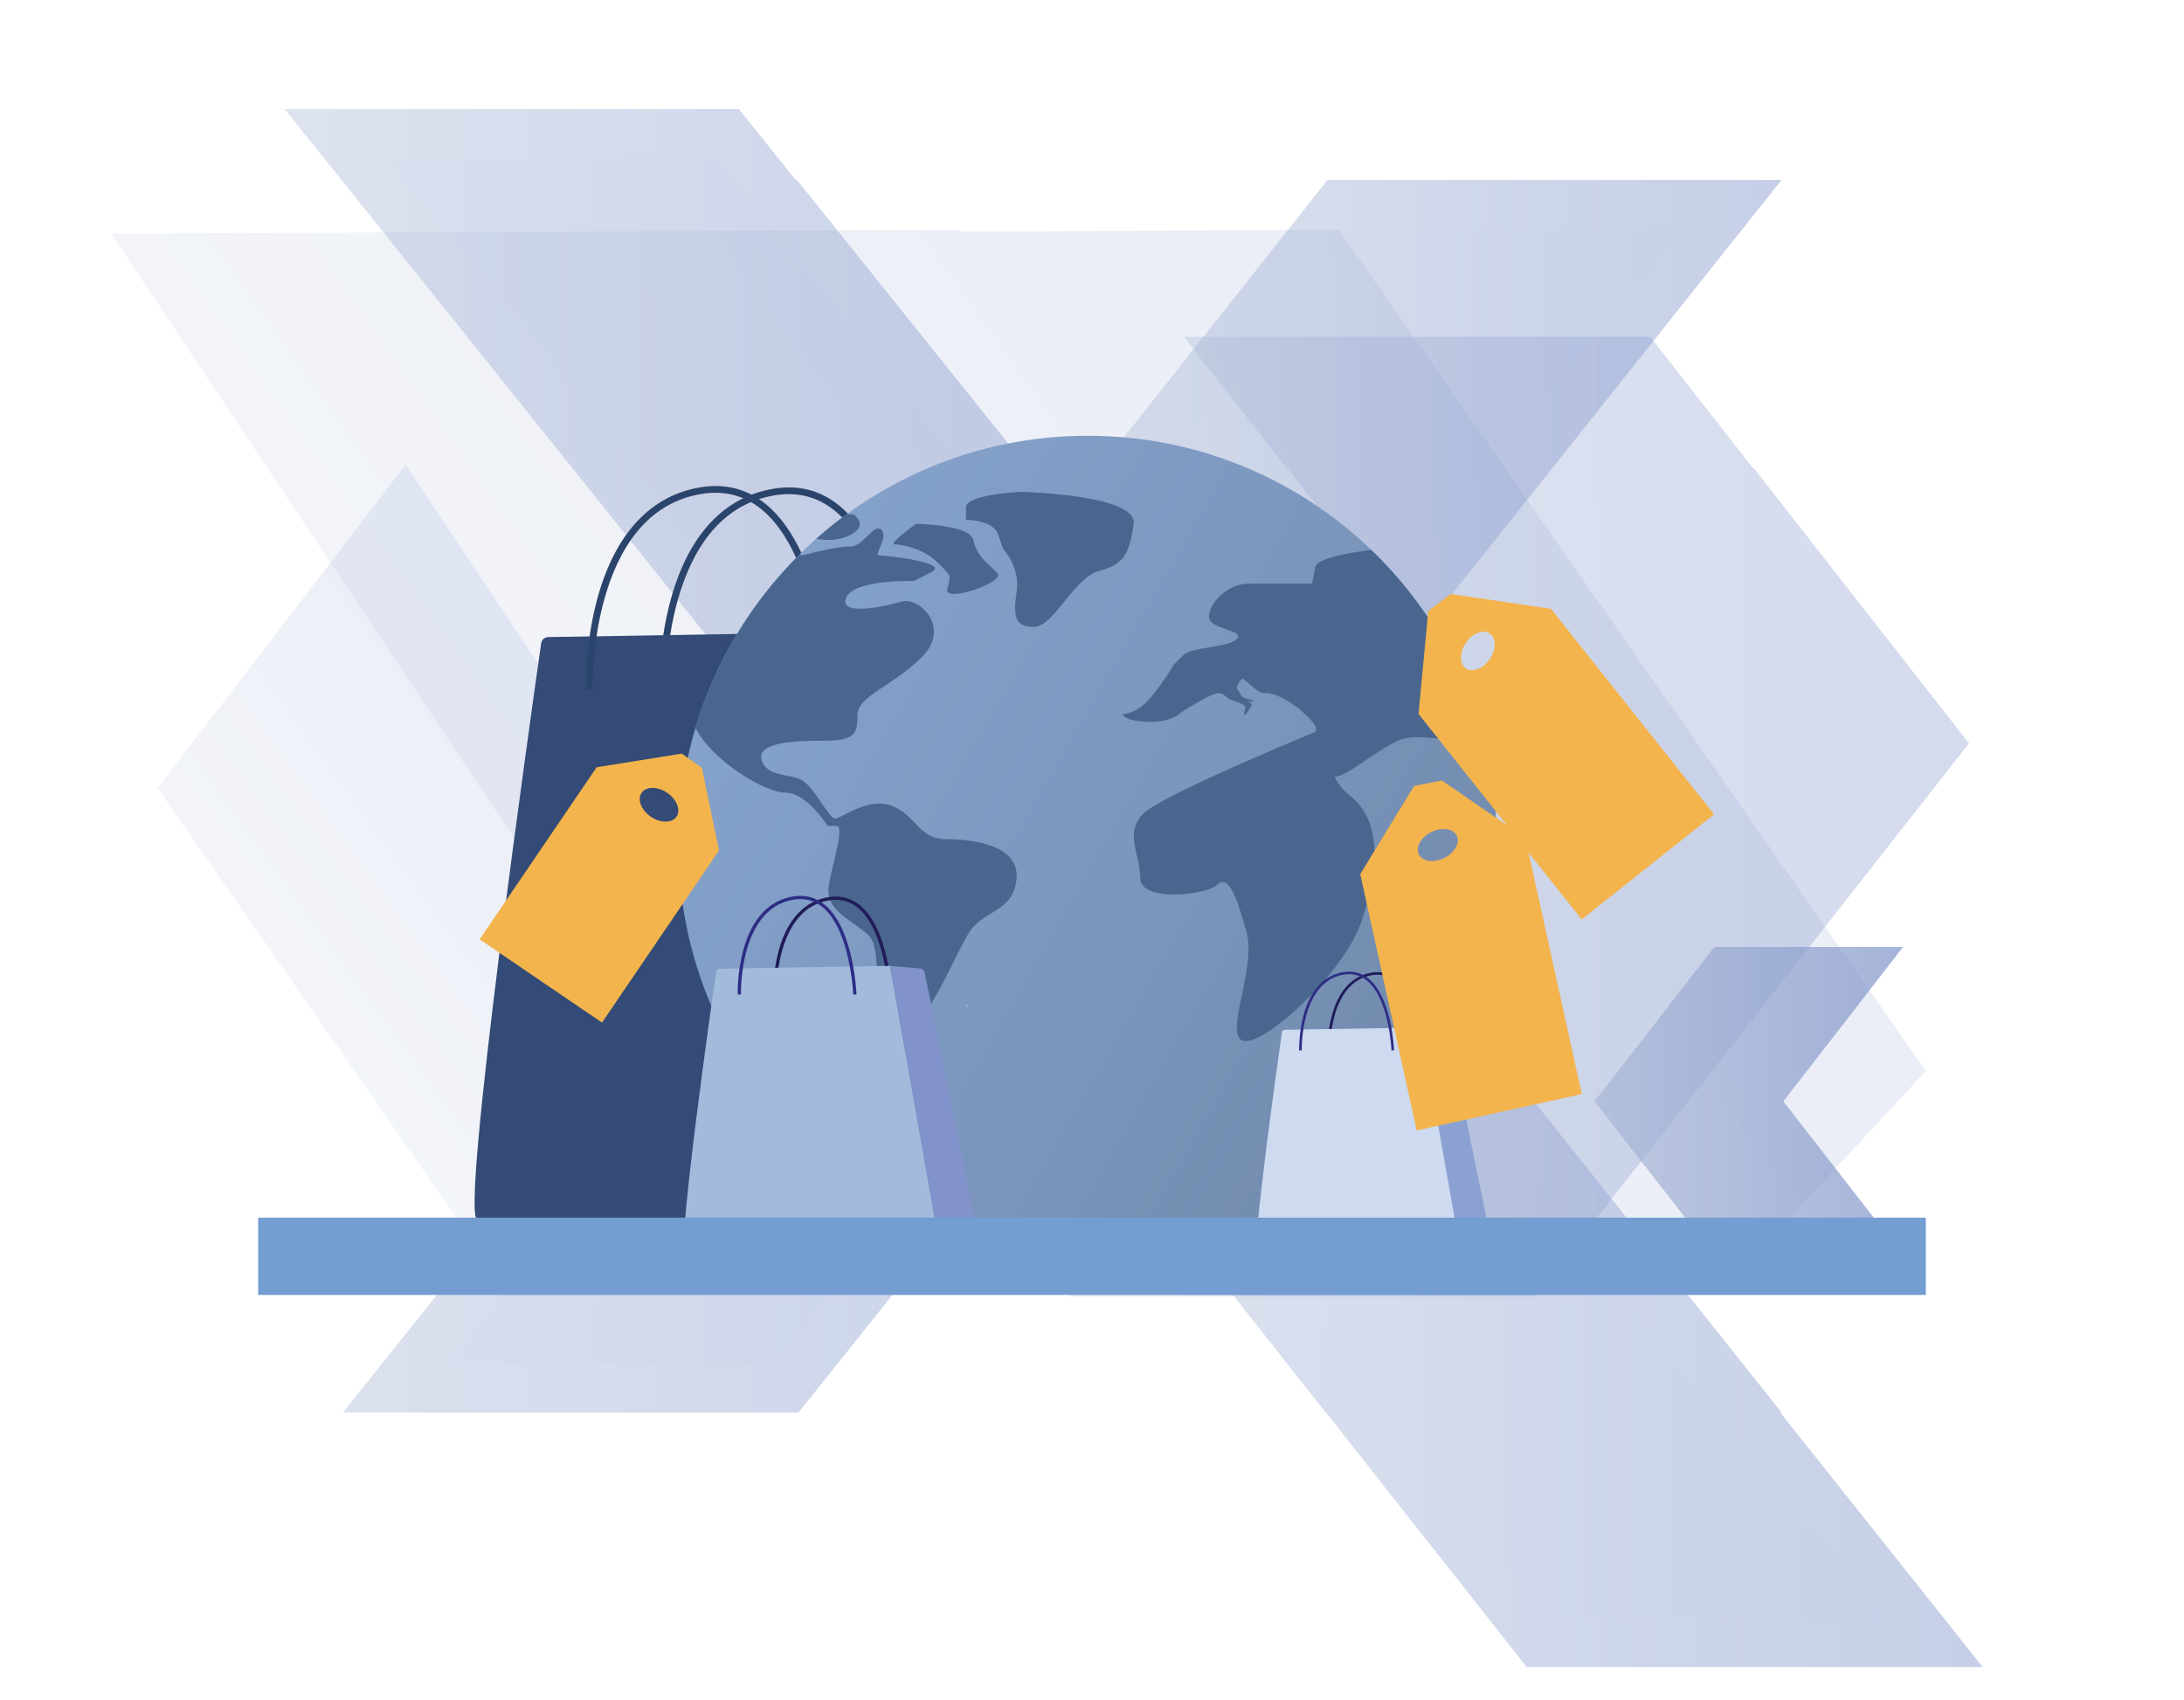 <?xml version="1.0" encoding="UTF-8"?>
<svg id="Layer_5" data-name="Layer 5" xmlns="http://www.w3.org/2000/svg" xmlns:xlink="http://www.w3.org/1999/xlink" viewBox="0 0 440.24 342.75">
  <defs>
    <style>
      .cls-1 {
        fill: url(#linear-gradient);
      }

      .cls-1, .cls-2 {
        opacity: .15;
      }

      .cls-3 {
        fill: #f3b44d;
      }

      .cls-4 {
        fill: #8193ca;
      }

      .cls-5 {
        fill: #8ba1d2;
      }

      .cls-6 {
        fill: #334b76;
      }

      .cls-7 {
        fill: #cddaf0;
      }

      .cls-8 {
        fill: #bbbabd;
      }

      .cls-9 {
        fill: #a2badc;
      }

      .cls-10 {
        fill: #2b446b;
      }

      .cls-11 {
        fill: #4a668e;
      }

      .cls-12 {
        fill: #749dd2;
      }

      .cls-13 {
        fill: url(#linear-gradient-9);
        stroke: url(#linear-gradient-10);
      }

      .cls-13, .cls-14, .cls-15 {
        stroke-miterlimit: 10;
        stroke-width: 10px;
      }

      .cls-2 {
        fill: url(#linear-gradient-2);
      }

      .cls-16 {
        opacity: .41;
      }

      .cls-17 {
        fill: url(#linear-gradient-14);
      }

      .cls-18 {
        fill: url(#linear-gradient-15);
      }

      .cls-19 {
        fill: url(#linear-gradient-13);
      }

      .cls-20 {
        fill: url(#linear-gradient-12);
      }

      .cls-21 {
        fill: url(#linear-gradient-11);
      }

      .cls-14 {
        fill: url(#linear-gradient-7);
        stroke: url(#linear-gradient-8);
      }

      .cls-15 {
        fill: url(#linear-gradient-5);
        stroke: url(#linear-gradient-6);
      }

      .cls-22 {
        fill: url(#linear-gradient-3);
        opacity: .31;
      }

      .cls-23 {
        fill: url(#linear-gradient-4);
        opacity: .67;
      }
    </style>
    <linearGradient id="linear-gradient" x1="-787.23" y1="215.44" x2="-722.18" y2="169.42" gradientTransform="translate(879.53 0) scale(1.03 1)" gradientUnits="userSpaceOnUse">
      <stop offset="0" stop-color="#abb9d6"/>
      <stop offset=".59" stop-color="#879acb"/>
      <stop offset="1" stop-color="#7389c5"/>
    </linearGradient>
    <linearGradient id="linear-gradient-2" x1="109.72" y1="204.59" x2="291.07" y2="76.31" gradientTransform="matrix(1, 0, 0, 1, 0, 0)" xlink:href="#linear-gradient"/>
    <linearGradient id="linear-gradient-3" x1="204.56" y1="374.06" x2="396.9" y2="374.06" gradientTransform="translate(0 307.98) scale(1 -.38)" xlink:href="#linear-gradient"/>
    <linearGradient id="linear-gradient-4" x1="321.44" y1="223.98" x2="392.79" y2="223.98" gradientUnits="userSpaceOnUse">
      <stop offset="0" stop-color="#a7b6d5"/>
      <stop offset="1" stop-color="#7389c5"/>
    </linearGradient>
    <linearGradient id="linear-gradient-5" x1="229.42" y1="91.54" x2="348.76" y2="91.54" gradientTransform="matrix(1, 0, 0, 1, 0, 0)" xlink:href="#linear-gradient"/>
    <linearGradient id="linear-gradient-6" x1="223.03" y1="93.05" x2="359.13" y2="93.05" gradientTransform="matrix(1, 0, 0, 1, 0, 0)" xlink:href="#linear-gradient"/>
    <linearGradient id="linear-gradient-7" x1="43.24" y1="153.37" x2="253.8" y2="153.37" gradientTransform="matrix(1, 0, 0, 1, 0, 0)" xlink:href="#linear-gradient"/>
    <linearGradient id="linear-gradient-8" x1="57.39" y1="153.37" x2="260.2" y2="153.37" gradientTransform="matrix(1, 0, 0, 1, 0, 0)" xlink:href="#linear-gradient"/>
    <linearGradient id="linear-gradient-9" x1="229.28" y1="255.11" x2="389.29" y2="255.11" gradientTransform="matrix(1, 0, 0, 1, 0, 0)" xlink:href="#linear-gradient"/>
    <linearGradient id="linear-gradient-10" x1="222.9" y1="253.6" x2="399.66" y2="253.6" gradientTransform="matrix(1, 0, 0, 1, 0, 0)" xlink:href="#linear-gradient"/>
    <linearGradient id="linear-gradient-11" x1="147.8" y1="129.09" x2="290.72" y2="211.6" gradientUnits="userSpaceOnUse">
      <stop offset="0" stop-color="#85a2cb"/>
      <stop offset=".49" stop-color="#7d98bf"/>
      <stop offset="1" stop-color="#728bae"/>
      <stop offset="1" stop-color="#6f87aa"/>
      <stop offset="1" stop-color="#657c9d"/>
    </linearGradient>
    <linearGradient id="linear-gradient-12" x1="179.43" y1="2932.75" x2="189.68" y2="3037.52" gradientTransform="translate(0 3013.37) scale(1 -1)" gradientUnits="userSpaceOnUse">
      <stop offset="0" stop-color="#201b59"/>
      <stop offset="1" stop-color="#2d2d84"/>
    </linearGradient>
    <linearGradient id="linear-gradient-13" x1="186.67" y1="2892.88" x2="173.16" y2="2852.83" xlink:href="#linear-gradient-12"/>
    <linearGradient id="linear-gradient-14" x1="286.44" y1="2897.38" x2="294.62" y2="2981.07" xlink:href="#linear-gradient-12"/>
    <linearGradient id="linear-gradient-15" x1="292.22" y1="2865.52" x2="281.43" y2="2833.53" xlink:href="#linear-gradient-12"/>
  </defs>
  <g>
    <path class="cls-1" d="m97.4,253.23c-21.88-31.46-43.76-62.92-65.63-94.38,16.66-21.71,33.31-43.42,49.97-65.14,34.58,51.94,69.15,103.88,103.73,155.83-29.35,1.23-58.71,2.46-88.06,3.69Z"/>
    <path class="cls-2" d="m358.66,247.73c9.85-10.61,19.69-21.21,29.54-31.82-39.45-56.53-78.9-113.07-118.35-169.6-25.39.12-50.79.24-76.18.36-.08-.12-.17-.24-.25-.36-57,.27-114,.53-171,.8,44.57,66.88,89.13,133.75,133.7,200.63h202.54Z"/>
    <path class="cls-22" d="m259.54,94.42c14.45,18.47,28.9,36.95,43.34,55.42-29.15,37.16-58.29,74.32-87.44,111.48h94.02c29.15-37.16,58.29-74.32,87.44-111.48-14.45-18.47-28.9-36.95-43.34-55.42h-.16c-6.92-8.84-13.83-17.69-20.75-26.53h-53.69s-40.33,0-40.33,0c6.92,8.84,13.84,17.69,20.75,26.53h.16Z"/>
    <path class="cls-23" d="m345.71,253.13l3.07,3.94h37.96c-9.09-11.69-18.18-23.37-27.26-35.06,8.04-10.37,16.09-20.74,24.13-31.12h-38.04s-24.13,31.12-24.13,31.12l9.94,12.82.02-.02,14.25,18.31h.06Z"/>
    <g class="cls-16">
      <polygon class="cls-15" points="268.76 141.81 348.76 41.26 270.02 41.26 229.42 92.57 268.76 141.81"/>
      <path class="cls-14" d="m214.49,111.45l-56.25-70.18h-.25l-11.43-14.27h-78.75c35.65,44.5,71.31,89,106.96,133.5-31.75,39.75-63.51,79.49-95.26,119.24h79.04l95.26-119.24-39.25-49.13-.06.08Z"/>
      <path class="cls-13" d="m348.47,279.74h.29c-26.67-33.52-53.33-67.03-80-100.55-13.16,16.47-26.31,32.94-39.47,49.41l40.36,51.14h.05l40.48,51.3h79.12l-40.82-51.3Z"/>
    </g>
  </g>
  <g>
    <path class="cls-10" d="m181.12,139.5c-.01-.27-1.18-26.93-12.79-36.5-3.41-2.81-7.44-3.88-11.98-3.18-22.99,3.56-22.15,39.27-22.14,39.63l-1.35.04c0-.09-.26-9.37,2.44-18.98,3.61-12.86,10.81-20.47,20.85-22.03,4.94-.76,9.33.4,13.05,3.47,12.08,9.96,13.24,36.37,13.28,37.49l-1.35.05Z"/>
    <path class="cls-6" d="m110.55,128.42l71.22-1.18,20.91,118.57h-106.44c-3.64,0,11.03-103.43,12.84-116.11.1-.73.72-1.28,1.46-1.29Z"/>
    <path class="cls-6" d="m194.3,128.31l-12.53-1.07,20.91,118.57h14c1.63,0,2.86-1.5,2.53-3.1l-23.05-112.76c-.18-.9-.94-1.57-1.86-1.65Z"/>
    <path class="cls-10" d="m166.35,139.22c-.01-.27-1.18-26.93-12.79-36.5-3.41-2.81-7.44-3.88-11.98-3.18-22.99,3.56-22.15,39.27-22.14,39.63l-1.35.04c0-.09-.26-9.37,2.44-18.98,3.61-12.86,10.81-20.47,20.85-22.03,4.94-.76,9.33.4,13.05,3.47,12.08,9.96,13.24,36.37,13.28,37.49l-1.35.05Z"/>
  </g>
  <g>
    <path class="cls-21" d="m301.76,170.34c0,45.56-36.94,82.5-82.5,82.5s-82.5-36.94-82.5-82.5,36.94-82.5,82.5-82.5,82.5,36.94,82.5,82.5"/>
    <g>
      <path class="cls-11" d="m140.19,146.73c3.45,6.74,14.06,13.04,18.05,13.04,4.43,0,8.58,6.71,8.58,6.71h1.74c1.74,0-.54,6.71-1.48,11.94-.94,5.23,4.9,7.04,8.05,10.19,3.15,3.15.34,16.83,2.95,19.45,2.62,2.62,9.46,7.44,10.33,6.57.87-.87-2.95-8.85-.4-12.88,2.55-4.02,4.29-8.45,7.11-13.41,2.82-4.96,9.12-4.29,9.79-11.13.67-6.84-8.72-8.05-14.22-8.05s-6.04-4.83-10.87-6.71c-4.83-1.88-10.19,2.55-11.49,2.55s-4.2-6.44-6.75-7.78c-2.55-1.34-6.98-.54-8.05-4.02-1.07-3.49,6.3-3.89,12.61-3.89s6.71-1.48,6.71-5.23,7.11-5.77,13.01-11.67c5.9-5.9-.54-12.21-4.16-11.13-3.62,1.07-12.74,2.95-11.13-.8,1.61-3.76,13.68-3.35,13.68-3.35,0,0,.03-.01,3.62-1.88,3.62-1.88-9.66-3.32-10.73-3.32s2.01-3.66.54-5.13c-1.48-1.48-3.62,3.35-6.17,3.35s-6.44.94-9.52,1.74c-.25.06-.54.04-.87-.07-9.65,9.59-16.94,21.54-20.93,34.92"/>
      <path class="cls-11" d="m171.38,107.86c3.89-2.01.67-4.16.67-4.16,0,0-.53-.02-1.39-.04-2.13,1.55-4.18,3.21-6.14,4.95,2.36.44,4.88.27,6.86-.76"/>
      <path class="cls-11" d="m184.66,105.58s-5.77,4.16-4.29,4.16,5.83.87,8.58,3.62c2.75,2.75,2.82,2.41,2.01,5.37-.8,2.95,11.87-1.41,10.06-3.22l-1.81-1.81s-2.35-1.72-3.02-4.85c-.67-3.13-11.54-3.26-11.54-3.26"/>
      <path class="cls-11" d="m205.72,99.14s-11,.54-11,3.09v2.55s5.45,0,6.48,2.95l1.03,2.95s3.42,3.62,2.72,8.45c-.7,4.83-.57,7.24,3.45,7.24s8.05-9.93,13.14-11.27c5.1-1.34,6.17-3.62,6.98-9.52.8-5.9-22.8-6.44-22.8-6.44"/>
      <path class="cls-11" d="m268.6,146.1s-34.14,13.91-38.1,17.87c-3.96,3.96-.67,8.05-.67,13.01s13.41,3.49,15.56,1.34c2.15-2.15,3.89,2.28,5.9,9.66,2.01,7.38-4.83,21.08-.54,21.87,4.29.8,19.99-13.56,23.61-23.89,3.62-10.33,4.29-20.52-2.28-25.62-6.57-5.1-3.48-14.25-3.48-14.25"/>
      <path class="cls-11" d="m276.42,110.85c-5.46.69-10.95,1.79-11.28,3.45-.66,3.33-.67,3.35-.67,3.35h-12.74c-4.56,0-8.05,4.16-8.05,6.71s7.44,2.62,5.63,4.43c-1.81,1.81-9.05,1.54-10.86,3.35l-1.81,1.81s-4.36,7.31-7.18,8.92c-2.82,1.61-3.75.67-2.82,1.61.94.94,8.45,2.15,11.54-.94,0,0,5.47-3.49,7.04-3.76,1.58-.27,1.78.91,2.78,1.24,1.01.34,3.02.94,3.02,1.51s-.44,1.61-.14,1.61,1.44-1.84,1.44-2.15-.97-.67-.97-.67l1.31.13v-.27s-1.81-.3-2.25-.74c-.44-.44-.6-1.11-1.01-1.51-.4-.4.67-2.08,1.11-2.08s2.98,2.88,4.16,2.88h1.17s2.05.47,3.79,1.61c1.73,1.13,1.74,1.14,1.74,1.14,0,0,3.89,3.12,3.89,4.36s1.92,10.17,4.25,9.69c2.31-.48,7.6-4.78,10.64-6.39,3.04-1.61,4.02-1.88,10.73-1.16,2.27.24,5.27.84,8.41,1.3-3.81-15.28-11.89-28.87-22.89-39.44"/>
    </g>
  </g>
  <g>
    <path class="cls-20" d="m179.12,200.62c0-.13-.57-13-6.17-17.61-1.65-1.36-3.59-1.87-5.78-1.53-11.1,1.72-10.69,18.95-10.69,19.12l-.65.02s-.12-4.52,1.18-9.16c1.74-6.21,5.22-9.88,10.06-10.63,2.38-.37,4.5.19,6.3,1.68,5.83,4.8,6.39,17.55,6.41,18.09l-.65.03Z"/>
    <path class="cls-9" d="m145.06,195.27l34.37-.57,10.09,57.22h-51.37c-1.75,0,5.32-49.92,6.2-56.03.05-.35.35-.62.71-.62Z"/>
    <path class="cls-4" d="m185.48,195.22l-6.05-.51,10.09,57.22h6.76c.79,0,1.38-.72,1.22-1.5l-11.12-54.42c-.09-.44-.45-.76-.9-.8Z"/>
    <path class="cls-19" d="m171.99,200.48c0-.13-.57-13-6.17-17.61-1.65-1.36-3.59-1.87-5.78-1.53-11.1,1.72-10.69,18.95-10.69,19.12l-.65.02s-.12-4.52,1.18-9.16c1.74-6.21,5.22-9.88,10.06-10.63,2.38-.37,4.5.19,6.3,1.68,5.83,4.8,6.39,17.55,6.41,18.09l-.65.03Z"/>
  </g>
  <g>
    <path class="cls-17" d="m286.18,211.86c0-.1-.45-10.38-4.93-14.07-1.32-1.08-2.87-1.5-4.62-1.23-8.86,1.37-8.54,15.14-8.54,15.28l-.52.02s-.1-3.61.94-7.32c1.39-4.96,4.17-7.89,8.04-8.49,1.9-.29,3.6.16,5.03,1.34,4.66,3.84,5.1,14.02,5.12,14.45l-.52.02Z"/>
    <path class="cls-7" d="m258.98,207.58l27.46-.45,8.06,45.71h-41.04c-1.4,0,4.25-39.88,4.95-44.76.04-.28.28-.49.56-.5Z"/>
    <path class="cls-5" d="m291.27,207.54l-4.83-.41,8.06,45.71h5.4c.63,0,1.1-.58.98-1.19l-8.89-43.47c-.07-.35-.36-.61-.72-.64Z"/>
    <path class="cls-18" d="m280.49,211.75c0-.1-.45-10.38-4.93-14.07-1.32-1.08-2.87-1.5-4.62-1.23-8.86,1.37-8.54,15.14-8.54,15.28l-.52.02s-.1-3.61.94-7.32c1.39-4.96,4.17-7.89,8.04-8.49,1.9-.29,3.6.16,5.03,1.34,4.66,3.84,5.1,14.02,5.12,14.45l-.52.02Z"/>
  </g>
  <g>
    <path class="cls-3" d="m312.64,122.72c-6.73-1-13.47-2-20.2-2.99-1.51,1.15-3.02,2.3-4.54,3.44-.65,6.91-1.3,13.83-1.96,20.74,10.96,13.81,21.93,27.62,32.89,41.43l26.69-21.19-32.89-41.43Zm-12.33,10.15c-1.33,1.94-3.48,2.78-4.81,1.88-1.33-.91-1.34-3.22-.02-5.17s3.48-2.78,4.81-1.88c1.33.91,1.34,3.22.02,5.17Z"/>
    <path class="cls-3" d="m141.49,154.79c-1.36-.96-2.71-1.92-4.07-2.88-5.72.92-11.43,1.83-17.15,2.75-7.86,11.56-15.73,23.13-23.59,34.69l24.67,16.78,23.59-34.69c-1.15-5.55-2.31-11.1-3.46-16.65Zm-5.12,9.83c-.91,1.33-3.22,1.34-5.17.02-1.94-1.33-2.78-3.48-1.88-4.81.91-1.33,3.22-1.34,5.17-.02,1.94,1.33,2.78,3.48,1.88,4.81Z"/>
    <path class="cls-3" d="m307.48,168.88c-5.61-3.85-11.23-7.7-16.84-11.55-1.86.37-3.73.74-5.59,1.1-3.62,5.93-7.24,11.85-10.86,17.78,3.79,17.22,7.59,34.44,11.38,51.66l33.28-7.33-11.38-51.66Zm-16.37,4.08c-2.11,1.04-4.4.71-5.11-.73s.42-3.46,2.53-4.51c2.11-1.04,4.4-.71,5.11.73s-.42,3.46-2.53,4.51Z"/>
  </g>
  <path class="cls-8" d="m194.98,202.64c.1.03.2.07.29.1-.18.23-.37.24-.56,0,.09-.04.18-.07.26-.11Z"/>
  <rect class="cls-12" x="52.04" y="245.45" width="336.16" height="15.58"/>
</svg>